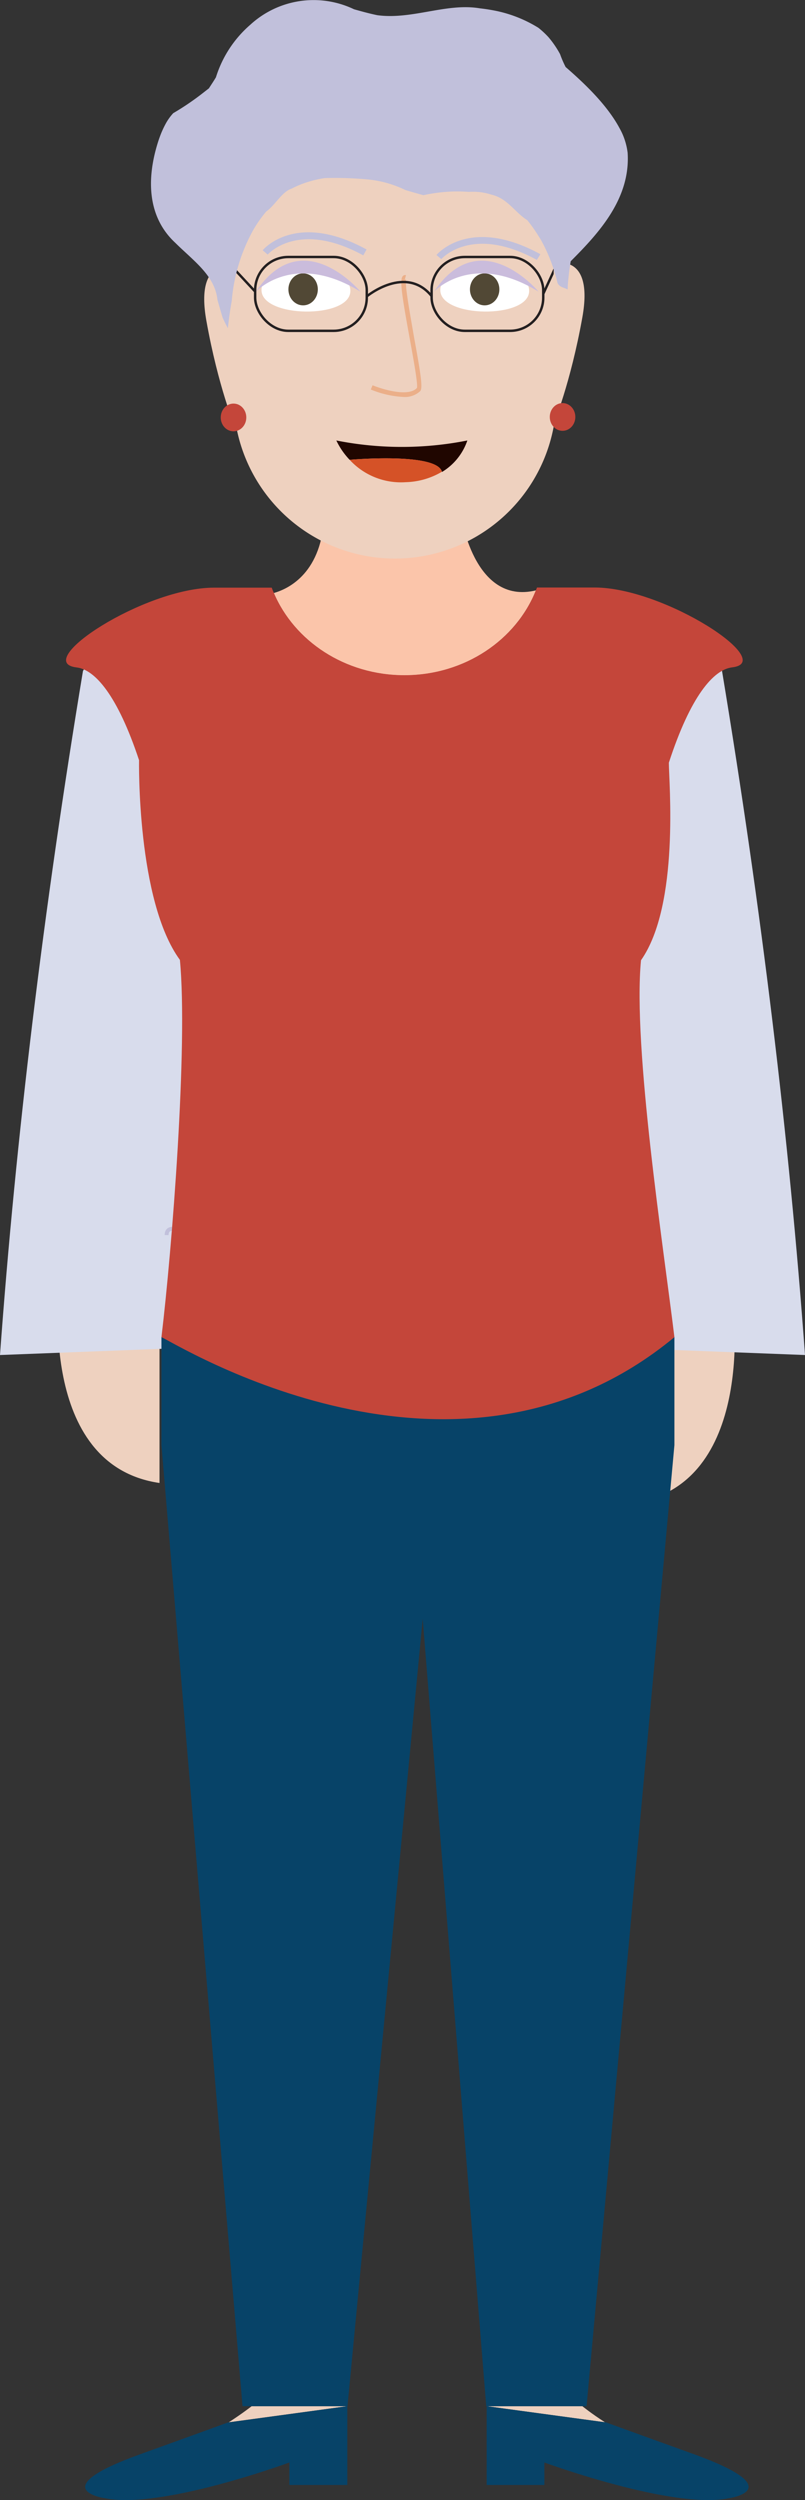 <svg xmlns="http://www.w3.org/2000/svg" viewBox="0 0 208.42 647.04"><rect x="0" y="0" width="208.42" height="647.04" fill="#333333" stroke="none"/><defs><style>.cls-1{fill:#eed1bf;}.cls-2{fill:#fbc5aa;}.cls-3{fill:#d8dcec;}.cls-4{fill:#074368;}.cls-11,.cls-5{fill:none;stroke-miterlimit:10;}.cls-5{stroke:#c1c0db;stroke-width:1.01px;}.cls-6{fill:#fff;}.cls-7{fill:#514835;}.cls-8{fill:#cabcdc;}.cls-9{fill:#ebaf89;}.cls-10{fill:#c1c0db;}.cls-11{stroke:#231f20;stroke-width:0.63px;}.cls-12{fill:#c4463a;}.cls-13{fill:#200600;}.cls-14{fill:#d55227;}</style></defs><g id="Layer_2" data-name="Layer 2"><g id="Avatar"><path id="Koza" class="cls-1" d="M15.41,332.81s-5.89,46.38,25.89,51V331.68Z"/><path id="Koza-2" data-name="Koza" class="cls-1" d="M189.81,338s5.89,46.38-25.9,51V336.86Z"/><path id="Vrat" class="cls-2" d="M138.76,152.79c-5.1,12.81-18.42,22-34.07,22-15.37,0-28.5-8.84-33.8-21.31,4-1.14,12.58-5.35,13.09-20.48h35.3S122.52,156.74,138.76,152.79Z"/><path class="cls-3" d="M0,350.69l51.93-2V201.54s-12-61-30.45-27.88Q6.15,266.21,0,350.69Z"/><path class="cls-3" d="M208.42,350.69l-51.94-2V201.54s12-61,30.46-27.88Q202.27,266.21,208.42,350.69Z"/><path id="Koza-3" data-name="Koza" class="cls-1" d="M89.92,622.74l-30.69,4.17c3.61-2.34,5.93-4.17,5.93-4.17Z"/><path id="Koza-4" data-name="Koza" class="cls-1" d="M156.64,626.91,126,622.74h24.77S153,624.57,156.64,626.91Z"/><path id="cevlje" class="cls-4" d="M89.92,622.74v20.39h-15v-5.82s-33.06,12.16-47.57,9.29c0,0-16.55-2.23,8.86-11.39,19-6.85,22.83-8.27,22.83-8.27l.17,0h0Z"/><path id="cevlje-2" data-name="cevlje" class="cls-4" d="M188.51,646.6c-14.5,2.87-47.57-9.29-47.57-9.29v5.82H126V622.74l30.69,4.17h0l.17,0s3.83,1.42,22.84,8.27C205.06,644.37,188.51,646.6,188.51,646.6Z"/><path class="cls-5" d="M43.14,319.65c.14-12.1,61.31,48.45,119,0"/><path id="Koza-5" data-name="Koza" class="cls-1" d="M98.16,15h8.2a37.7,37.7,0,0,1,37.7,37.7v50.06a41.8,41.8,0,0,1-41.8,41.8h0a41.8,41.8,0,0,1-41.8-41.8V52.67A37.7,37.7,0,0,1,98.16,15Z"/><path class="cls-6" d="M90.71,75.33c.09-8-22.94-8.35-23-.3C67.6,82.3,90.63,82.6,90.71,75.33Z"/><path class="cls-6" d="M137,75.33c.09-8-22.93-8.35-23-.3C113.88,82.3,136.91,82.6,137,75.33Z"/><ellipse class="cls-7" cx="78.48" cy="74.89" rx="3.81" ry="4.14"/><ellipse class="cls-7" cx="125.48" cy="74.89" rx="3.81" ry="4.14"/><path id="Oci" class="cls-8" d="M66.25,75.5s9.78-10.67,27.09,0C93.34,75.5,78.29,57.43,66.25,75.5Z"/><path id="Oci-2" data-name="Oci" class="cls-8" d="M112.36,75.5s9.78-10.67,27.09,0C139.45,75.5,124.4,57.43,112.36,75.5Z"/><g id="Nos"><path class="cls-9" d="M104.37,102.73A25.5,25.5,0,0,1,96,100.81l.46-1.1c2.44,1,9.25,3.13,11.48.7.32-.83-.91-7.55-1.9-13-2.1-11.49-2.61-15.2-1.7-16a.81.81,0,0,1,.77-.2l-.3,1.16a.35.35,0,0,0,.38-.14c-.53,1,1,9.1,2,15,1.86,10.15,2.29,13.22,1.6,14A5.81,5.81,0,0,1,104.37,102.73Z"/></g><path id="Obrve" class="cls-10" d="M94.05,66.09c-16.86-9.23-24.66-.29-24.74-.2L68,64.77c.35-.42,8.81-10.12,26.91-.2Z"/><path id="Obrve-2" data-name="Obrve" class="cls-10" d="M139,67.27c-16.86-9.24-24.66-.3-24.74-.2L113,66c.35-.42,8.81-10.12,26.91-.21Z"/><g id="ocala"><rect class="cls-11" x="111.75" y="66.51" width="28.9" height="19.11" rx="8.59"/><rect class="cls-11" x="66.06" y="66.51" width="28.9" height="19.11" rx="8.59"/><path class="cls-11" d="M95,76.67s10.09-8.29,16.79,0"/><line class="cls-11" x1="60.46" y1="69.43" x2="66.06" y2="75.46"/><line class="cls-11" x1="144.05" y1="68.66" x2="140.65" y2="76.06"/></g><path id="Koza-6" data-name="Koza" class="cls-1" d="M143.35,68.25s10.48-3.18,7.43,13.86-7.43,27.6-7.43,27.6Z"/><path id="Koza-7" data-name="Koza" class="cls-1" d="M60.86,69.1S50.38,65.91,53.43,83s7.43,27.6,7.43,27.6Z"/><ellipse id="Uhani" class="cls-12" cx="60.46" cy="108.04" rx="3.31" ry="3.59"/><ellipse id="Uhani-2" data-name="Uhani" class="cls-12" cx="145.65" cy="107.91" rx="3.31" ry="3.59"/><path class="cls-13" d="M121,114a15.24,15.24,0,0,1-6.56,8.15C113.16,117,90.6,119,90.52,119a19,19,0,0,1-3.44-5A87.08,87.08,0,0,0,121,114Z"/><path class="cls-14" d="M114.4,122.1h0a19.32,19.32,0,0,1-9.33,2.69A18.06,18.06,0,0,1,90.52,119C90.6,119,113.16,117,114.4,122.1Z"/><polygon class="cls-13" points="90.52 118.97 90.52 118.97 90.52 118.97 90.52 118.97"/><polygon id="Hlace" class="cls-4" points="174.61 346.07 174.61 374.01 151.87 622.74 125.89 622.74 109.44 418.97 89.97 622.74 62.79 622.74 41.8 374.01 41.8 346.07 174.61 346.07"/><path id="Majica" class="cls-12" d="M189.55,172.72c-4.83.58-10.78,7.47-16.38,24.68,0,4.95,2.85,36.81-7.21,51.12-2.17,22.51,5.85,74.46,8.65,97.55-56.74,46.95-129,1.63-132.81,0,2.74-22.76,6.89-75.42,4.78-97.64C35.36,233.09,36,196.74,36,196.74c-5.54-16.71-11.39-23.45-16.16-24C8,171.34,37.32,152.09,55.41,152.09H70.35q.25.69.54,1.35c5.3,12.47,18.43,21.31,33.8,21.31,15.65,0,29-9.15,34.07-22,.1-.23.19-.47.28-.7H154C172.07,152.09,201.39,171.34,189.55,172.72Z"/><path id="Lasje1" class="cls-10" d="M59,84.93c.25-2.33.57-4.69,1-7.06a45.6,45.6,0,0,1,5.45-18.13,32.65,32.65,0,0,1,3.48-5c2.28-1.58,4.06-5.13,6.6-5.93a25.1,25.1,0,0,1,4.19-1.72,29.53,29.53,0,0,1,4.35-1A92.8,92.8,0,0,1,95,46.42a28.28,28.28,0,0,1,9.94,2.76c1.56.46,3.13.92,4.69,1.34a42.1,42.1,0,0,1,5.82-.86,38.08,38.08,0,0,1,5.85,0,17,17,0,0,1,3,.07,15.89,15.89,0,0,1,2.85.62c4.3,1,6.07,4.55,9.36,6.63.63.77,1.24,1.58,1.82,2.43S139.46,61.13,140,62a42.91,42.91,0,0,1,2.61,5.59,44.56,44.56,0,0,1,1.74,5.66c.53,1.11,1.58,1.11,2.63,1.67,0-1.23.14-2.46.27-3.67s.31-2.43.51-3.64c7.41-7.4,15.49-16.28,14.74-28.06a16.93,16.93,0,0,0-.69-3.15,16.54,16.54,0,0,0-1.35-3.12,31.94,31.94,0,0,0-1.78-2.94c-3.27-4.82-7.85-9.18-12.24-13A27.91,27.91,0,0,1,145,14a25,25,0,0,0-1.4-2.29A24.1,24.1,0,0,0,142,9.62a22.11,22.11,0,0,0-2.6-2.42,33.73,33.73,0,0,0-11.88-4.56c-1.08-.2-2.16-.36-3.25-.48-8.7-1.47-17.56,3-26.61,1.77-1-.21-2-.45-3-.71s-2-.54-3-.82a24.22,24.22,0,0,0-26.85,4A29.63,29.63,0,0,0,55.91,20c-.59,1-1.21,1.9-1.82,2.86l-1.77,1.38a69.3,69.3,0,0,1-7.47,5.05,13.68,13.68,0,0,0-2,2.82,24.79,24.79,0,0,0-1.46,3.26c-.37,1-.71,2.1-1,3.17-2.33,8.56-2,17.83,5,24.31.78.77,1.56,1.51,2.36,2.24,3.93,3.66,8,7.18,8.55,12.53.45,1.55.89,3.09,1.34,4.6C58.42,83.94,59,84.93,59,84.93Z"/></g></g></svg>